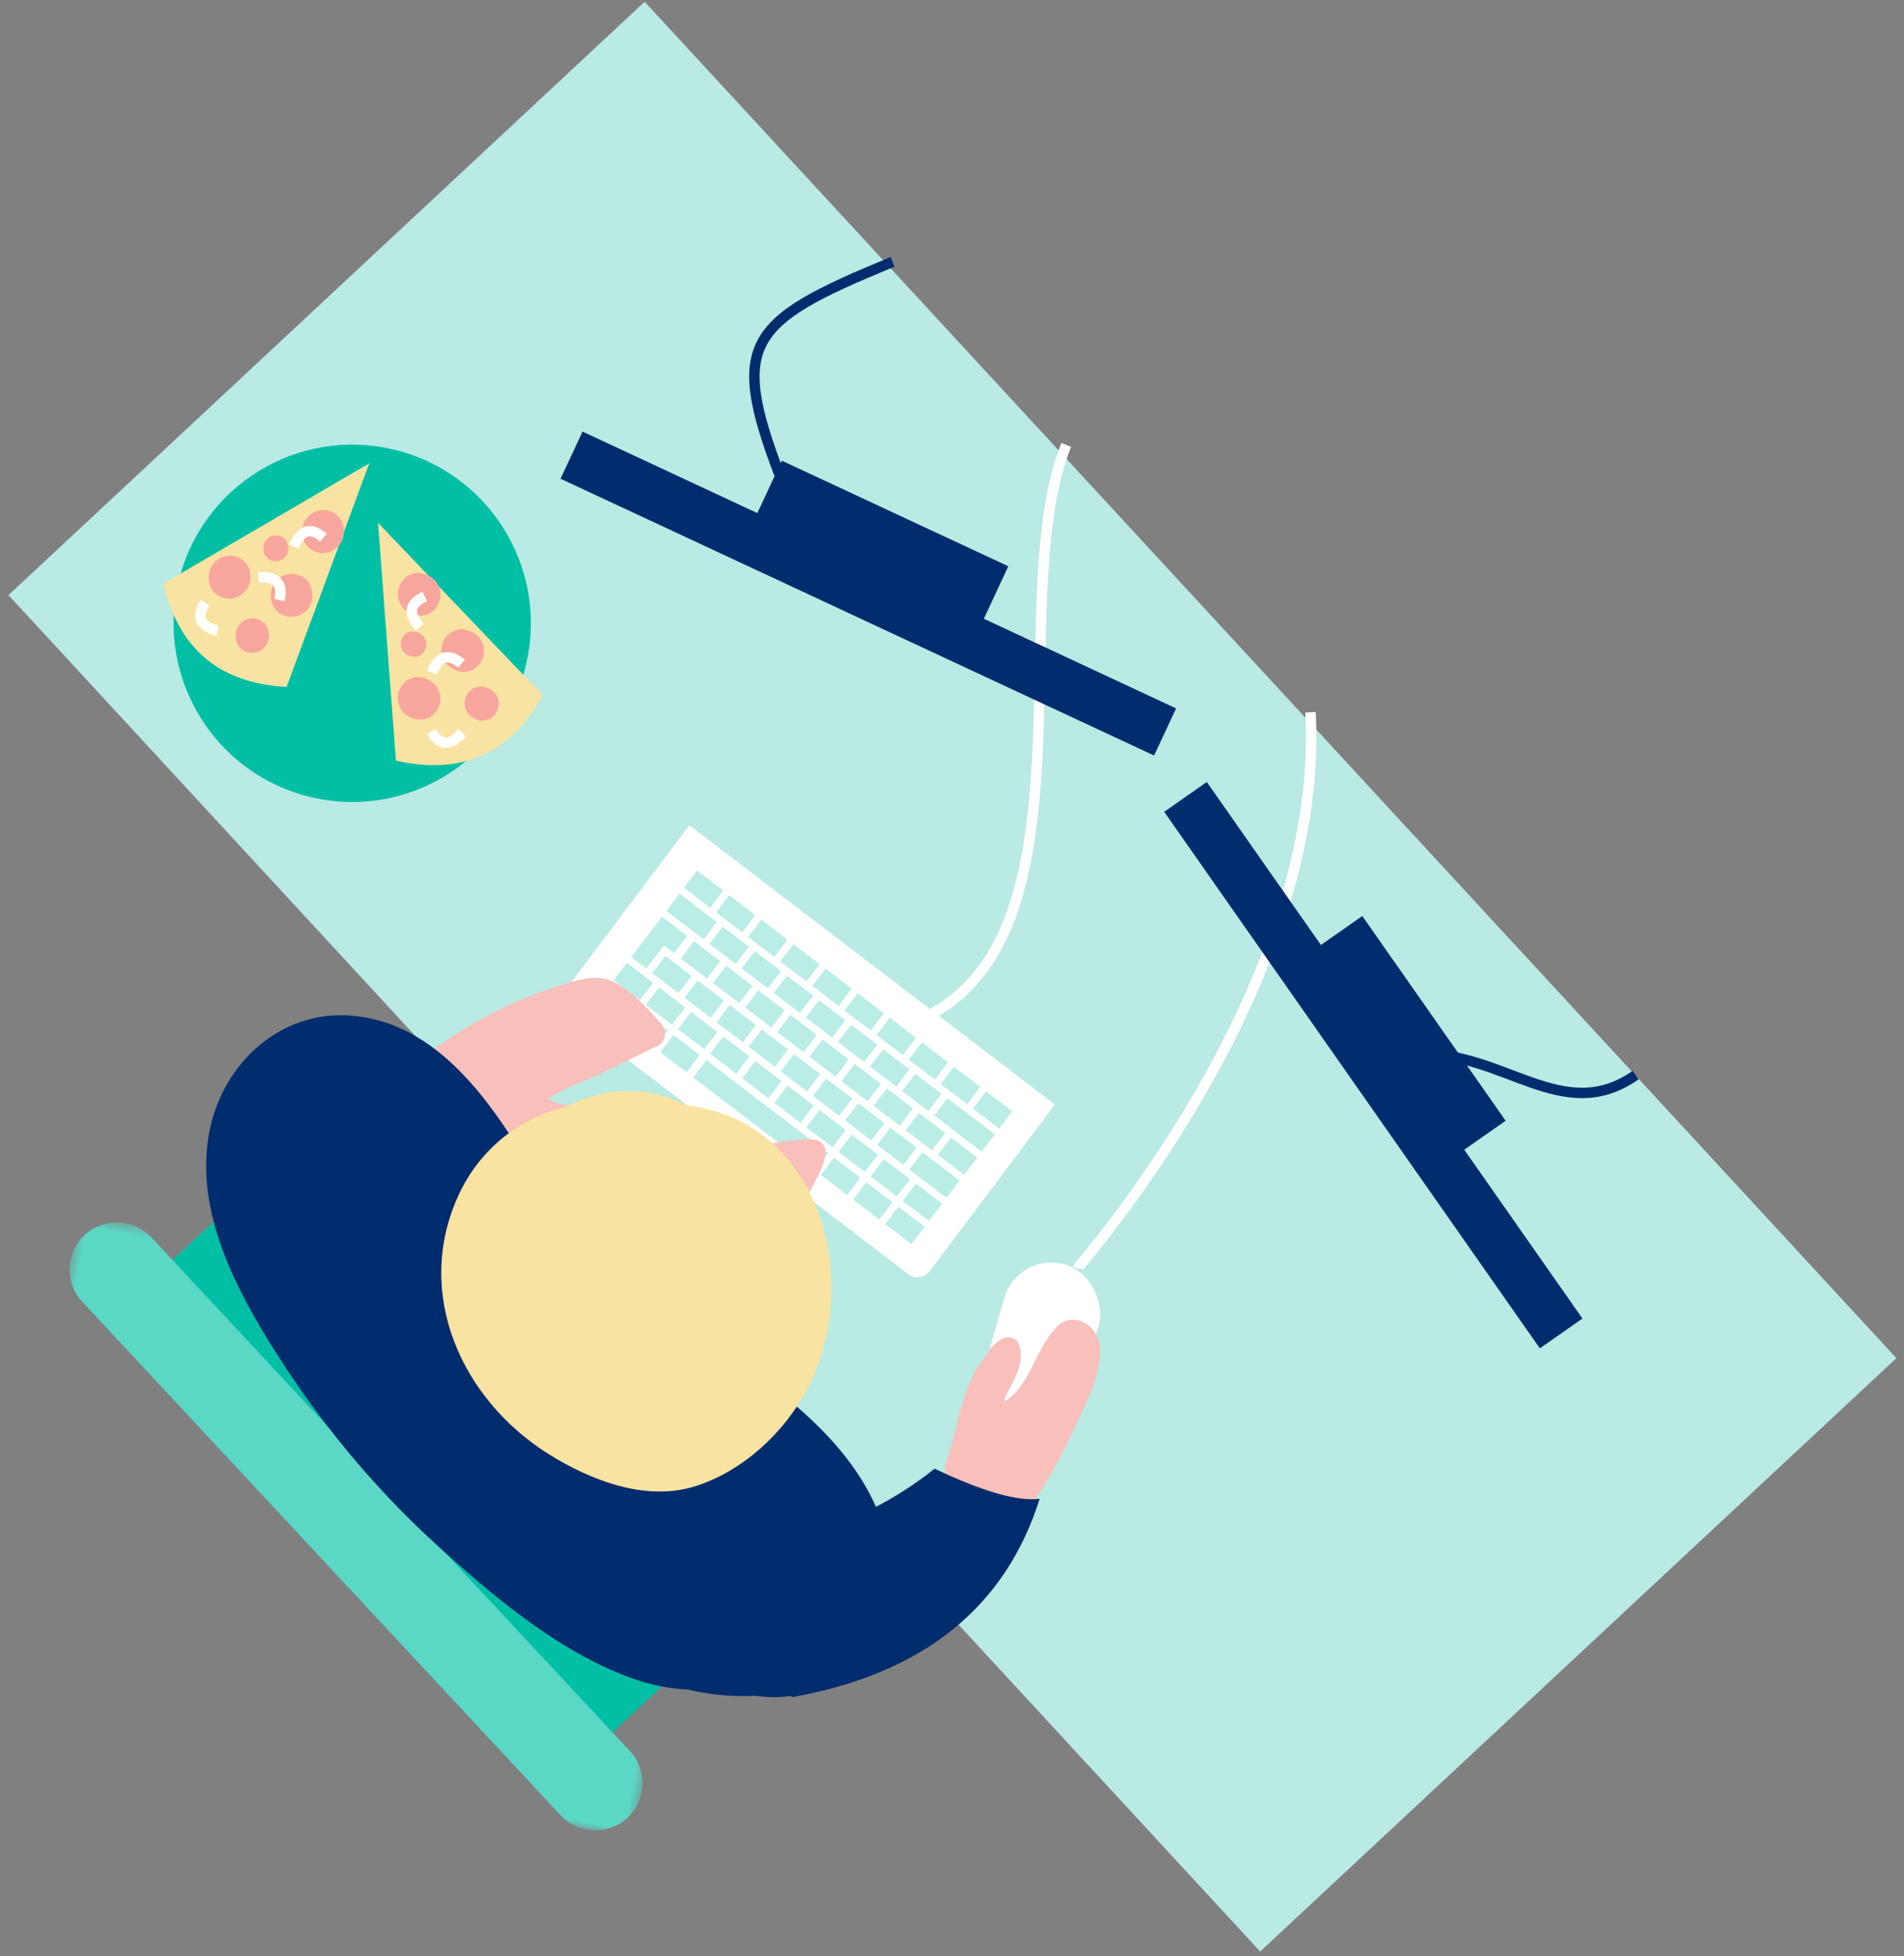 <svg width="183px" height="188px" viewBox="0 0 183 188" version="1.1" xmlns="http://www.w3.org/2000/svg" xmlns:xlink="http://www.w3.org/1999/xlink">
    <rect x="0" y="0" width="183" height="188" fill="#808080" stroke="none"/>
    <defs>
        <polygon id="path-1" points="0.49 0.501 50.165 0.501 50.165 63.445 0.49 63.445"></polygon>
    </defs>
    <g id="Career" stroke="none" stroke-width="1" fill="none" fill-rule="evenodd">
        <g id="Department" transform="translate(-1200, -461)">
            <g id="TOP" transform="translate(-7, -108)">
                <g id="ilu" transform="translate(288, 0)">
                    <g id="biurka-" transform="translate(1237.165, 567.631) rotate(47) translate(-1237.165, -567.631) translate(805.665, 198.631)">
                        <g id="biurko-1" transform="translate(346.794, 599.641) rotate(-31) translate(-346.794, -599.641) translate(242.294, 502.141)">
                            <polygon id="Fill-1" fill="#00BFA5" transform="translate(75.971, 144.217) rotate(84) translate(-75.971, -144.217) " points="109.879 130.918 72.275 180.271 42.063 157.515 79.666 108.162"></polygon>
                            <polygon id="Fill-3" fill="#B9EAE3" transform="translate(104.299, 97.432) rotate(84) translate(-104.299, -97.432) " points="124.652 1.717 17.169 142.833 83.946 193.147 191.43 52.033 124.655 1.717"></polygon>
                            <g id="Group-128" transform="translate(63.696, 164.166) rotate(84) translate(-63.696, -164.166) translate(38.227, 132.111)">
                                <mask id="mask-2" fill="white">
                                    <use xlink:href="#path-1"></use>
                                </mask>
                                <g id="Clip-127"></g>
                                <path d="M49.25,7.797 L8.63,61.647 C7.125,63.642 4.268,64.038 2.281,62.526 C0.293,61.015 -0.101,58.144 1.404,56.149 L42.024,2.299 C43.529,0.303 46.388,-0.093 48.374,1.42 L48.375,1.42 C50.361,2.932 50.757,5.801 49.25,7.797" id="Fill-126" fill="#5BD7C5" mask="url(#mask-2)"></path>
                            </g>
                            <g id="klawiatura" transform="translate(96.685, 89.496) rotate(-135) translate(-96.685, -89.496) translate(61.117, 54.806)">
                                <path d="M49.556,19.401 L9.044,37.123 L0.872,18.805 C0.55,18.074 0.887,17.211 1.621,16.89 L39.463,0.336 C40.197,0.015 41.062,0.352 41.383,1.084 L49.556,19.401 Z" id="Fill-4" fill="#FFFFFF"></path>
                                <polygon id="Fill-8" fill="#B9EDE6" points="14.389 26.178 17.289 24.909 18.131 26.821 15.229 28.091"></polygon>
                                <polygon id="Fill-10" fill="#B9EDE6" points="8.494 28.757 13.731 26.465 14.572 28.378 9.335 30.67"></polygon>
                                <polygon id="Fill-12" fill="#B9EDE6" points="35.742 16.837 38.642 15.569 39.484 17.481 36.582 18.751"></polygon>
                                <polygon id="Fill-14" fill="#B9EDE6" points="32.183 18.394 35.083 17.125 35.925 19.038 33.023 20.308"></polygon>
                                <polygon id="Fill-16" fill="#B9EDE6" points="39.301 15.281 43.424 13.477 44.266 15.389 40.141 17.194"></polygon>
                                <polygon id="Fill-18" fill="#B9EDE6" points="25.065 21.508 27.966 20.239 28.808 22.151 25.906 23.422"></polygon>
                                <polygon id="Fill-20" fill="#B9EDE6" points="21.506 23.064 24.407 21.795 25.249 23.707 22.347 24.977"></polygon>
                                <polygon id="Fill-22" fill="#B9EDE6" points="17.948 24.621 20.848 23.352 21.69 25.264 18.789 26.534"></polygon>
                                <polygon id="Fill-24" fill="#B9EDE6" points="28.624 19.951 31.525 18.682 32.367 20.594 29.465 21.865"></polygon>
                                <polygon id="Fill-26" fill="#B9EDE6" points="36.128 12.865 33.227 14.134 32.385 12.223 35.287 10.953"></polygon>
                                <polygon id="Fill-28" fill="#B9EDE6" points="39.686 11.309 36.786 12.578 35.944 10.666 38.846 9.396"></polygon>
                                <polygon id="Fill-30" fill="#B9EDE6" points="43.144 12.838 41.467 13.573 39.503 9.108 41.181 8.374"></polygon>
                                <polygon id="Fill-32" fill="#B9EDE6" points="14.775 22.207 11.875 23.475 11.032 21.564 13.934 20.294"></polygon>
                                <polygon id="Fill-34" fill="#B9EDE6" points="18.334 20.65 15.432 21.919 14.591 20.007 17.493 18.737"></polygon>
                                <polygon id="Fill-36" fill="#B9EDE6" points="11.216 23.763 7.092 25.568 6.25 23.655 10.375 21.851"></polygon>
                                <polygon id="Fill-38" fill="#B9EDE6" points="25.452 17.536 22.551 18.805 21.709 16.893 24.611 15.623"></polygon>
                                <polygon id="Fill-40" fill="#B9EDE6" points="29.011 15.979 26.109 17.248 25.268 15.337 28.169 14.066"></polygon>
                                <polygon id="Fill-42" fill="#B9EDE6" points="32.569 14.422 29.668 15.691 28.826 13.78 31.728 12.51"></polygon>
                                <polygon id="Fill-44" fill="#B9EDE6" points="21.893 19.093 18.992 20.362 18.15 18.45 21.052 17.18"></polygon>
                                <polygon id="Fill-46" fill="#B9EDE6" points="36.027 15.952 33.125 17.221 32.284 15.309 35.186 14.039"></polygon>
                                <polygon id="Fill-48" fill="#B9EDE6" points="42.566 13.091 40.354 14.06 39.513 12.147 41.725 11.178"></polygon>
                                <polygon id="Fill-50" fill="#B9EDE6" points="39.585 14.395 36.685 15.664 35.843 13.753 38.744 12.482"></polygon>
                                <polygon id="Fill-52" fill="#B9EDE6" points="14.674 25.293 11.773 26.562 10.931 24.649 13.833 23.379"></polygon>
                                <polygon id="Fill-54" fill="#B9EDE6" points="18.232 23.736 15.332 25.005 14.49 23.092 17.392 21.822"></polygon>
                                <polygon id="Fill-56" fill="#B9EDE6" points="11.115 26.85 8.214 28.119 7.372 26.206 10.274 24.936"></polygon>
                                <polygon id="Fill-58" fill="#B9EDE6" points="25.35 20.622 22.45 21.891 21.608 19.98 24.51 18.71"></polygon>
                                <polygon id="Fill-60" fill="#B9EDE6" points="28.909 19.066 26.008 20.335 25.166 18.423 28.068 17.153"></polygon>
                                <polygon id="Fill-62" fill="#B9EDE6" points="32.468 17.509 29.567 18.778 28.725 16.866 31.627 15.596"></polygon>
                                <polygon id="Fill-64" fill="#B9EDE6" points="21.791 22.179 18.891 23.448 18.049 21.535 20.951 20.266"></polygon>
                                <polygon id="Fill-66" fill="#B9EDE6" points="38.271 21.053 35.37 22.322 34.528 20.411 37.43 19.14"></polygon>
                                <polygon id="Fill-68" fill="#B9EDE6" points="41.83 19.496 38.928 20.765 38.087 18.854 40.989 17.584"></polygon>
                                <polygon id="Fill-70" fill="#B9EDE6" points="45.388 17.94 42.488 19.209 41.645 17.297 44.547 16.027"></polygon>
                                <polygon id="Fill-72" fill="#B9EDE6" points="16.918 30.394 14.017 31.663 13.175 29.751 16.077 28.48"></polygon>
                                <polygon id="Fill-74" fill="#B9EDE6" points="20.477 28.837 17.576 30.106 16.734 28.195 19.636 26.925"></polygon>
                                <polygon id="Fill-76" fill="#B9EDE6" points="13.359 31.951 10.458 33.22 9.616 31.307 12.518 30.037"></polygon>
                                <polygon id="Fill-78" fill="#B9EDE6" points="27.594 25.724 24.694 26.993 23.852 25.081 26.754 23.811"></polygon>
                                <polygon id="Fill-80" fill="#B9EDE6" points="31.153 24.167 28.251 25.436 27.411 23.524 30.313 22.254"></polygon>
                                <polygon id="Fill-82" fill="#B9EDE6" points="34.712 22.61 31.811 23.879 30.969 21.968 33.871 20.697"></polygon>
                                <polygon id="Fill-84" fill="#B9EDE6" points="24.035 27.281 21.135 28.55 20.293 26.638 23.194 25.368"></polygon>
                                <polygon id="Fill-86" fill="#B9EDE6" points="33.782 10.85 30.882 12.119 30.04 10.208 32.942 8.938"></polygon>
                                <polygon id="Fill-88" fill="#B9EDE6" points="37.341 9.294 34.441 10.562 33.599 8.651 36.501 7.381"></polygon>
                                <polygon id="Fill-90" fill="#B9EDE6" points="40.9 7.737 37.998 9.006 37.158 7.094 40.06 5.824"></polygon>
                                <polygon id="Fill-92" fill="#B9EDE6" points="36.219 6.742 33.319 8.011 32.477 6.1 35.379 4.829"></polygon>
                                <polygon id="Fill-94" fill="#B9EDE6" points="39.778 5.187 36.877 6.456 36.035 4.543 38.937 3.273"></polygon>
                                <polygon id="Fill-96" fill="#B9EDE6" points="32.66 8.299 29.76 9.568 28.918 7.657 31.82 6.386"></polygon>
                                <polygon id="Fill-98" fill="#B9EDE6" points="11.307 17.64 8.407 18.909 7.565 16.998 10.467 15.727"></polygon>
                                <polygon id="Fill-100" fill="#B9EDE6" points="14.866 16.083 11.966 17.352 11.124 15.441 14.026 14.171"></polygon>
                                <polygon id="Fill-102" fill="#B9EDE6" points="7.749 19.197 4.848 20.466 4.006 18.554 6.908 17.284"></polygon>
                                <polygon id="Fill-104" fill="#B9EDE6" points="12.429 20.191 9.529 21.46 8.687 19.548 11.589 18.277"></polygon>
                                <polygon id="Fill-106" fill="#B9EDE6" points="15.988 18.635 13.088 19.904 12.246 17.991 15.148 16.72"></polygon>
                                <polygon id="Fill-108" fill="#B9EDE6" points="8.871 21.747 5.97 23.016 5.128 21.105 8.03 19.834"></polygon>
                                <polygon id="Fill-110" fill="#B9EDE6" points="23.106 15.521 20.205 16.79 19.363 14.877 22.265 13.608"></polygon>
                                <polygon id="Fill-112" fill="#B9EDE6" points="26.665 13.964 23.764 15.233 22.922 13.322 25.824 12.051"></polygon>
                                <polygon id="Fill-114" fill="#B9EDE6" points="30.224 12.407 27.322 13.676 26.481 11.765 29.383 10.495"></polygon>
                                <polygon id="Fill-116" fill="#B9EDE6" points="19.547 17.078 16.647 18.347 15.805 16.434 18.707 15.164"></polygon>
                                <polygon id="Fill-118" fill="#B9EDE6" points="29.007 9.898 15.524 15.796 14.682 13.883 28.167 7.985"></polygon>
                                <path d="M49.56,21.825 C32.915,30.097 42.56,62.154 36.843,77.118" id="Path-51" stroke="#FFFFFF" transform="translate(43.201, 49.472) rotate(-60) translate(-43.201, -49.472) "></path>
                            </g>
                            <rect id="Rectangle-11" fill="#FFFFFF" x="117.605" y="121.039" width="9.443" height="14.593" rx="4.721"></rect>
                            <circle id="Oval-3" fill="#00BFA5" cx="39.488" cy="80.693" r="17.169"></circle>
                            <g id="pizza" transform="translate(47.253, 80.032) rotate(-40) translate(-47.253, -80.032) translate(39.348, 67.737)">
                                <path d="M7.726,0 C12.876,14.384 15.452,21.575 15.452,21.575 C10.301,25.448 5.151,25.448 0,21.575 L7.726,0 Z" id="Triangle" fill="#F9E3A2"></path>
                                <rect id="Rectangle-6" fill="#F7A69D" x="6.506" y="5.809" width="4.066" height="4.149" rx="2.033"></rect>
                                <rect id="Rectangle-6" fill="#F7A69D" x="2.44" y="14.937" width="4.066" height="4.149" rx="2.033"></rect>
                                <rect id="Rectangle-6" fill="#F7A69D" x="8.133" y="12.447" width="4.066" height="4.149" rx="2.033"></rect>
                                <rect id="Rectangle-6" fill="#F7A69D" x="8.133" y="18.256" width="3.253" height="3.319" rx="1.627"></rect>
                                <rect id="Rectangle-6" fill="#F7A69D" x="4.88" y="10.788" width="2.44" height="2.489" rx="1.22"></rect>
                                <path d="M8.946,8.298 C7.319,8.298 6.777,9.128 7.319,10.788" id="Path-34" stroke="#FFFFFF"></path>
                                <path d="M6.506,19.916 C4.88,19.916 4.337,20.745 4.88,22.405" id="Path-34" stroke="#FFFFFF" transform="translate(5.591, 21.16) rotate(-97) translate(-5.591, -21.16) "></path>
                                <path d="M8.946,14.107 C7.319,14.107 6.777,14.937 7.319,16.596" id="Path-34" stroke="#FFFFFF" transform="translate(8.031, 15.352) rotate(64) translate(-8.031, -15.352) "></path>
                            </g>
                            <g id="pizza" transform="translate(31.987, 76.763) rotate(24) translate(-31.987, -76.763) translate(24.083, 64.468)">
                                <path d="M7.726,0 C12.876,14.384 15.452,21.575 15.452,21.575 C10.301,25.448 5.151,25.448 0,21.575 L7.726,0 Z" id="Triangle" fill="#F9E3A2"></path>
                                <rect id="Rectangle-6" fill="#F7A69D" x="6.506" y="5.809" width="4.066" height="4.149" rx="2.033"></rect>
                                <rect id="Rectangle-6" fill="#F7A69D" x="2.44" y="14.937" width="4.066" height="4.149" rx="2.033"></rect>
                                <rect id="Rectangle-6" fill="#F7A69D" x="8.133" y="12.447" width="4.066" height="4.149" rx="2.033"></rect>
                                <rect id="Rectangle-6" fill="#F7A69D" x="8.133" y="18.256" width="3.253" height="3.319" rx="1.627"></rect>
                                <rect id="Rectangle-6" fill="#F7A69D" x="4.88" y="10.788" width="2.44" height="2.489" rx="1.22"></rect>
                                <path d="M8.946,8.298 C7.319,8.298 6.777,9.128 7.319,10.788" id="Path-34" stroke="#FFFFFF"></path>
                                <path d="M6.506,19.916 C4.88,19.916 4.337,20.745 4.88,22.405" id="Path-34" stroke="#FFFFFF" transform="translate(5.591, 21.16) rotate(-97) translate(-5.591, -21.16) "></path>
                                <path d="M8.946,14.107 C7.319,14.107 6.777,14.937 7.319,16.596" id="Path-34" stroke="#FFFFFF" transform="translate(8.031, 15.352) rotate(64) translate(-8.031, -15.352) "></path>
                            </g>
                            <path d="M115.009,129.726 C112.378,130.151 111.479,133.316 113.752,134.405 C113.813,134.46 113.881,134.512 113.961,134.558 C116.199,135.844 119.746,135.907 121.483,138.048 C119.54,137.66 117.516,136.441 115.698,137.545 C115.051,137.937 115.105,138.773 115.545,139.283 C115.851,139.639 116.176,139.89 116.566,140.141 C116.768,140.272 116.963,140.318 117.144,140.308 C120.485,142.396 124.453,141.775 128.186,142.479 C128.505,142.539 128.771,142.464 128.98,142.315 C129.561,142.666 130.434,142.501 130.585,141.65 C130.598,141.576 130.608,141.503 130.619,141.429 C130.804,141.315 130.976,141.184 131.119,141.012 C132.359,139.504 132.737,135.679 131.139,134.301 C131.082,134.033 130.911,133.788 130.586,133.634 C128.009,132.403 125.336,131.551 122.583,130.836 C120.174,130.209 117.527,129.32 115.009,129.726" id="Fill-138" fill="#F9BFBA" transform="translate(122.327, 136.061) rotate(84) translate(-122.327, -136.061) "></path>
                            <path d="M74.72,107.905 C74.183,107.44 73.215,107.675 72.846,108.223 C71.484,110.237 72.115,112.603 71.624,114.718 C70.298,113.53 69.188,111.398 68.301,110.182 C67.089,108.521 65.878,106.861 64.667,105.2 C64.136,104.47 63.034,104.658 62.536,105.286 C61.352,106.78 59.89,108.615 59.366,110.491 C58.839,112.379 59.976,114.209 60.824,115.844 C63.16,120.33 66.317,124.194 70.087,127.585 C70.464,127.925 70.861,127.968 71.205,127.84 C71.307,127.844 71.41,127.84 71.512,127.81 C73.492,127.254 75.261,126.358 76.804,124.999 C77.746,124.169 77.077,122.854 76.142,122.659 C76.119,122.54 76.086,122.419 76.023,122.292 C75.21,120.654 75.801,119.094 76.003,117.385 C76.151,116.116 76.147,114.842 76.07,113.567 C75.96,111.77 76.198,109.183 74.72,107.905" id="Fill-140" fill="#F9BFBA" transform="translate(68.245, 116.318) rotate(84) translate(-68.245, -116.318) "></path>
                            <path d="M86.12,109.888 C79.467,114.211 75.927,122.163 72.737,129.127 C69.024,137.234 64.663,143.763 58.018,149.761 C52.795,154.474 47.425,160.432 48.136,167.912 C48.783,174.724 54.777,179.219 61.289,179.405 C68.57,179.613 75.019,175.021 80.411,170.215 C86.696,164.617 92.28,158.145 96.793,151.012 C100.811,144.662 105.152,137.193 106.254,129.722 C106.494,128.104 106.506,126.46 106.304,124.866 C106.427,122.684 106.262,120.493 105.767,118.316 C105.682,116.238 105.154,114.211 104.005,112.355 C100.194,106.2 92.048,106.037 86.12,109.888" id="Fill-142" fill="#012C6D" transform="translate(77.259, 143.358) rotate(84) translate(-77.259, -143.358) "></path>
                            <path d="M96.667,116.678 C95.685,116.419 92.742,115.153 91.997,116.495 C91.697,117.033 91.935,117.866 92.069,118.419 C92.339,119.539 92.697,120.626 93.117,121.688 C93.203,121.903 93.431,121.956 93.601,121.831 C94.999,120.799 95.958,118.904 96.943,117.44 C97.039,117.297 97.011,117.122 96.922,117.005 C96.906,116.862 96.828,116.719 96.667,116.678" id="Fill-144" fill="#F9BFBA" transform="translate(94.428, 118.893) rotate(84) translate(-94.428, -118.893) "></path>
                            <path d="M89.794,116.815 C80.923,113.971 69.01,117.746 65.725,127.099 C65.083,128.926 64.843,130.921 64.955,132.94 C63.979,135.978 64.219,139.403 65.919,142.523 C66.256,143.142 66.65,143.728 67.073,144.29 C68.83,148.445 72.45,151.807 77.289,153.066 C87.318,155.676 96.544,149.363 100.254,140.211 C102.036,135.815 103.146,130.266 100.887,125.863 C98.7,121.601 94.338,118.272 89.794,116.815" id="Fill-146" fill="#F9E3A2" transform="translate(83.268, 134.774) rotate(84) translate(-83.268, -134.774) "></path>
                            <path d="M126.189,143.358 C124.229,144.202 120.729,144.202 115.688,143.358 C112.888,147.296 109.387,150.531 105.187,153.063 C104,157.201 105.12,162.265 108.547,168.253 C120.029,162.627 125.909,154.329 126.189,143.358 Z" id="Path-32" fill="#012C6D"></path>
                            <path d="M123.614,121.039 C123.614,120.625 139.135,88.764 130.38,63.524" id="Path-33" stroke="#FFFFFF"></path>
                            <g id="monitory" transform="translate(54.081, 32.62)">
                                <rect id="Rectangle-10" fill="#012C6D" transform="translate(32.3, 31.651) rotate(9) translate(-32.3, -31.651) " x="0.828" y="29.153" width="62.944" height="4.998"></rect>
                                <rect id="Rectangle-2" fill="#012C6D" transform="translate(32.192, 26.425) rotate(9) translate(-32.192, -26.425) " x="20.183" y="23.51" width="24.018" height="5.831"></rect>
                                <polygon id="Rectangle-10" fill="#012C6D" transform="translate(91.45, 61.842) rotate(39) translate(-91.45, -61.842) " points="59.978 59.343 122.922 59.343 122.922 64.34 59.978 64.34"></polygon>
                                <rect id="Rectangle-2" fill="#012C6D" transform="translate(93.977, 58.176) rotate(39) translate(-93.977, -58.176) " x="81.969" y="55.261" width="24.018" height="5.831"></rect>
                                <path d="M115.949,55.807 C110.565,62.47 103.112,57.056 95.244,59.653" id="Path-50" stroke="#012C6D"></path>
                                <path d="M25.751,0.368 C13.618,9.974 12.687,12.277 21.865,24.235" id="Path-49" stroke="#012C6D"></path>
                            </g>
                        </g>
                    </g>
                </g>
            </g>
        </g>
    </g>
</svg>